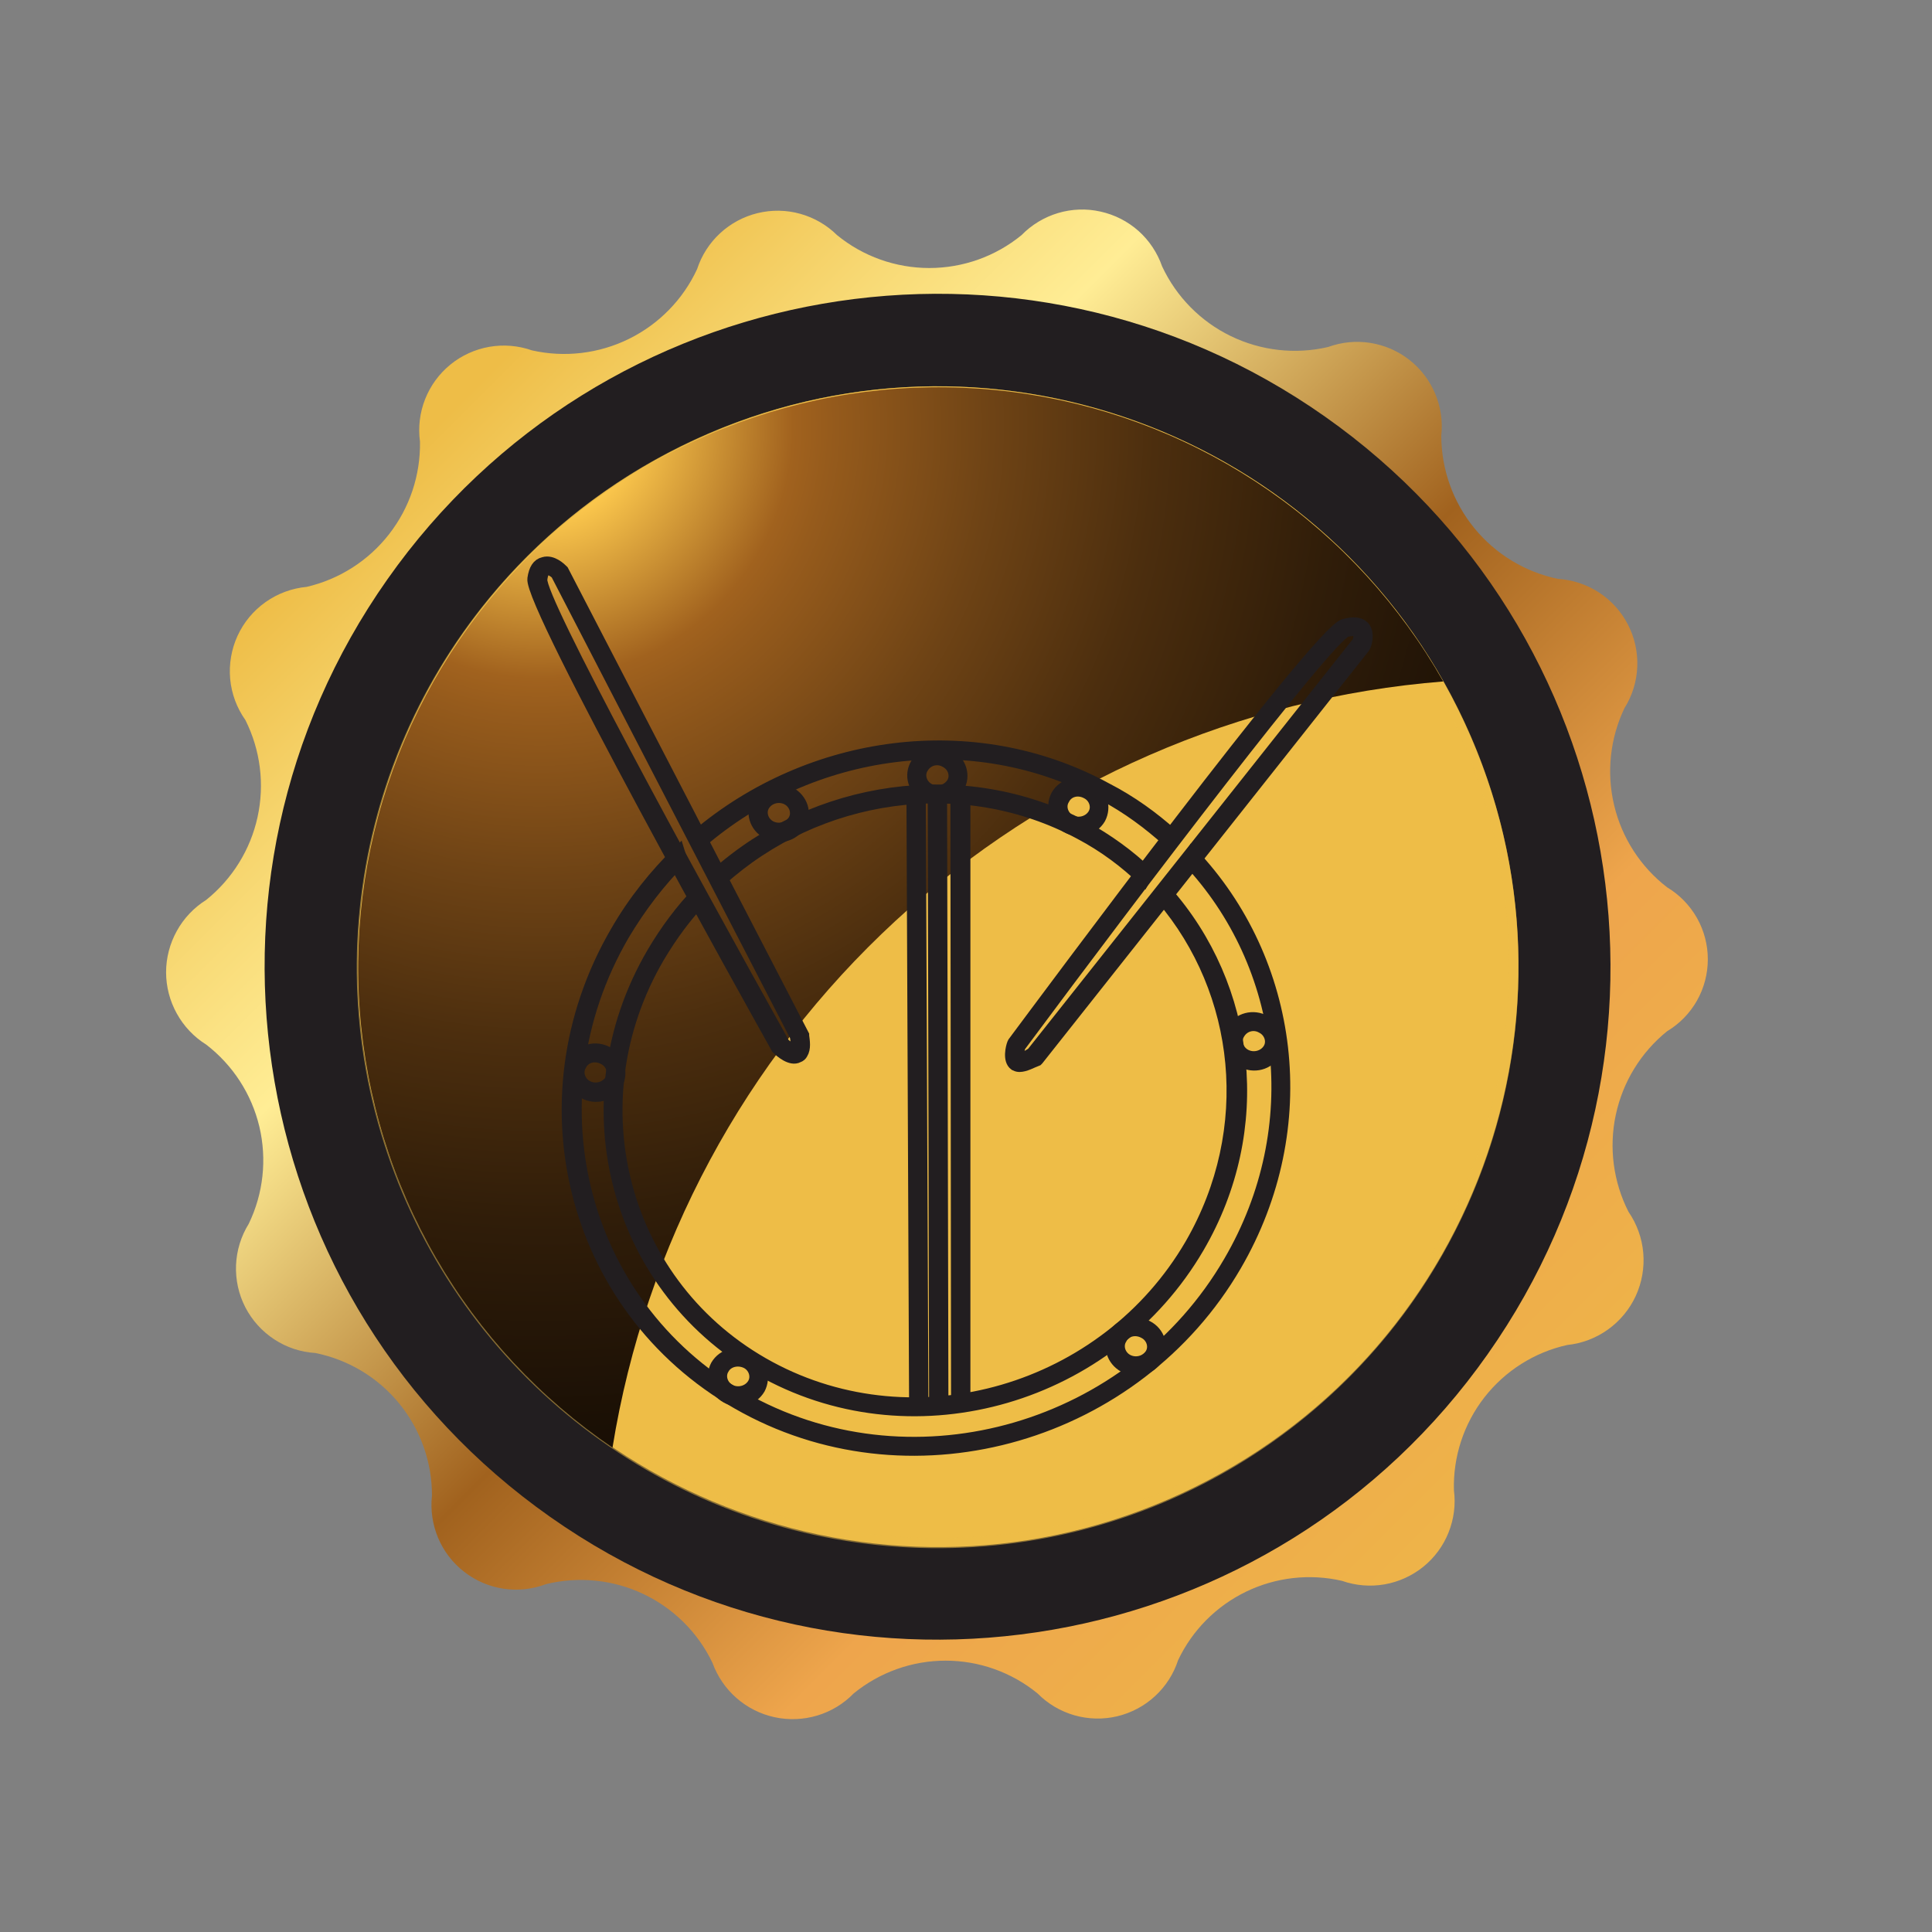 <svg width="29" height="29" viewBox="0 0 29 29" fill="none" xmlns="http://www.w3.org/2000/svg">
<rect x="0" y="0" width="29" height="29" fill="#808080" stroke="none"/>
<path d="M17.684 24.919C17.617 25.126 17.497 25.313 17.337 25.46C17.177 25.608 16.982 25.711 16.77 25.762C16.558 25.812 16.337 25.807 16.127 25.747C15.918 25.687 15.727 25.574 15.574 25.419C15.185 25.101 14.697 24.927 14.194 24.927C13.691 24.927 13.204 25.101 12.814 25.419C12.663 25.575 12.474 25.689 12.267 25.751C12.059 25.813 11.839 25.822 11.627 25.776C11.415 25.73 11.218 25.631 11.055 25.488C10.892 25.345 10.768 25.163 10.694 24.959C10.477 24.505 10.109 24.14 9.654 23.925C9.199 23.71 8.683 23.659 8.194 23.779C7.991 23.856 7.771 23.879 7.556 23.847C7.341 23.814 7.138 23.727 6.967 23.593C6.795 23.46 6.661 23.285 6.576 23.084C6.492 22.884 6.46 22.665 6.484 22.449C6.485 21.945 6.311 21.457 5.992 21.067C5.673 20.676 5.228 20.409 4.734 20.309C4.515 20.296 4.302 20.226 4.118 20.105C3.934 19.985 3.784 19.819 3.683 19.624C3.582 19.428 3.534 19.209 3.543 18.99C3.552 18.77 3.618 18.556 3.734 18.369C3.953 17.916 4.009 17.401 3.893 16.911C3.776 16.421 3.494 15.986 3.094 15.679C2.91 15.564 2.759 15.404 2.654 15.214C2.549 15.025 2.493 14.811 2.493 14.594C2.493 14.377 2.549 14.164 2.654 13.974C2.759 13.784 2.91 13.624 3.094 13.509C3.486 13.194 3.759 12.755 3.866 12.264C3.974 11.772 3.909 11.259 3.684 10.809C3.555 10.627 3.476 10.415 3.455 10.192C3.435 9.97 3.473 9.746 3.566 9.543C3.659 9.341 3.804 9.166 3.987 9.037C4.169 8.908 4.382 8.83 4.604 8.809C5.094 8.695 5.53 8.416 5.839 8.02C6.149 7.623 6.313 7.132 6.304 6.629C6.275 6.414 6.301 6.194 6.381 5.992C6.461 5.789 6.591 5.611 6.76 5.473C6.929 5.335 7.13 5.244 7.344 5.206C7.559 5.169 7.779 5.187 7.984 5.259C8.475 5.37 8.989 5.309 9.44 5.087C9.891 4.865 10.253 4.495 10.464 4.039C10.531 3.833 10.65 3.648 10.809 3.501C10.968 3.354 11.162 3.25 11.372 3.199C11.582 3.148 11.803 3.151 12.011 3.209C12.22 3.267 12.41 3.377 12.564 3.529C12.955 3.849 13.445 4.023 13.949 4.023C14.454 4.023 14.943 3.849 15.334 3.529C15.485 3.374 15.674 3.26 15.881 3.198C16.089 3.136 16.309 3.128 16.52 3.176C16.732 3.223 16.928 3.323 17.09 3.467C17.251 3.611 17.373 3.795 17.444 3.999C17.658 4.456 18.022 4.825 18.475 5.045C18.928 5.265 19.444 5.323 19.934 5.209C20.137 5.135 20.356 5.113 20.569 5.147C20.783 5.181 20.984 5.268 21.154 5.401C21.325 5.535 21.458 5.709 21.542 5.908C21.626 6.107 21.658 6.324 21.634 6.539C21.635 7.044 21.809 7.533 22.128 7.925C22.447 8.316 22.89 8.586 23.384 8.689C23.604 8.703 23.816 8.773 24.001 8.893C24.185 9.013 24.335 9.179 24.436 9.375C24.537 9.571 24.585 9.789 24.576 10.009C24.567 10.229 24.501 10.443 24.384 10.629C24.167 11.083 24.112 11.598 24.229 12.088C24.345 12.577 24.626 13.012 25.024 13.319C25.211 13.431 25.365 13.59 25.472 13.779C25.579 13.968 25.635 14.182 25.635 14.399C25.635 14.617 25.579 14.831 25.472 15.02C25.365 15.209 25.211 15.367 25.024 15.479C24.631 15.796 24.36 16.238 24.254 16.732C24.148 17.225 24.216 17.74 24.444 18.189C24.57 18.372 24.647 18.585 24.666 18.806C24.685 19.027 24.646 19.25 24.554 19.451C24.461 19.653 24.317 19.827 24.137 19.956C23.956 20.086 23.745 20.166 23.524 20.189C23.032 20.298 22.593 20.576 22.282 20.974C21.972 21.372 21.81 21.865 21.824 22.369C21.852 22.584 21.824 22.802 21.743 23.004C21.663 23.205 21.532 23.382 21.364 23.518C21.195 23.654 20.995 23.745 20.782 23.782C20.568 23.819 20.349 23.801 20.144 23.729C19.66 23.618 19.152 23.675 18.705 23.891C18.257 24.108 17.897 24.47 17.684 24.919Z" fill="url(#paint0_linear)"/>
<path d="M22.331 20.326C25.543 15.765 24.449 9.464 19.888 6.253C15.327 3.041 9.026 4.135 5.815 8.696C2.603 13.257 3.697 19.558 8.258 22.769C12.819 25.981 19.12 24.887 22.331 20.326Z" fill="#221E20"/>
<path d="M17.934 22.322C22.248 20.193 24.02 14.971 21.892 10.657C19.764 6.343 14.541 4.571 10.227 6.699C5.913 8.828 4.141 14.05 6.27 18.364C8.398 22.678 13.62 24.45 17.934 22.322Z" fill="url(#paint1_linear)"/>
<path style="mix-blend-mode:screen" opacity="0.5" d="M14.084 5.929C15.781 5.931 17.439 6.436 18.848 7.38C20.258 8.324 21.356 9.665 22.004 11.233C22.652 12.801 22.82 14.526 22.488 16.189C22.156 17.853 21.338 19.381 20.138 20.58C18.938 21.779 17.409 22.595 15.745 22.925C14.081 23.255 12.356 23.085 10.789 22.435C9.221 21.786 7.882 20.686 6.94 19.275C5.997 17.864 5.494 16.206 5.494 14.509C5.497 12.233 6.403 10.05 8.014 8.442C9.624 6.833 11.808 5.929 14.084 5.929V5.929ZM14.084 5.799C12.359 5.797 10.672 6.307 9.236 7.265C7.801 8.222 6.681 9.584 6.02 11.178C5.359 12.771 5.185 14.526 5.521 16.218C5.858 17.91 6.688 19.465 7.908 20.685C9.129 21.905 10.683 22.736 12.376 23.072C14.068 23.408 15.822 23.235 17.416 22.574C19.01 21.912 20.372 20.793 21.329 19.358C22.286 17.922 22.796 16.235 22.794 14.509C22.794 12.199 21.877 9.984 20.243 8.35C18.61 6.717 16.394 5.799 14.084 5.799Z" fill="url(#paint2_linear)"/>
<path style="mix-blend-mode:screen" d="M21.664 10.229C21.017 9.088 20.121 8.107 19.042 7.36C17.963 6.613 16.729 6.12 15.432 5.917C14.136 5.715 12.81 5.807 11.555 6.189C10.299 6.57 9.146 7.23 8.181 8.12C7.216 9.009 6.465 10.105 5.984 11.326C5.502 12.547 5.303 13.861 5.4 15.169C5.497 16.478 5.889 17.748 6.546 18.884C7.203 20.02 8.109 20.992 9.194 21.729C9.684 18.693 11.18 15.909 13.441 13.823C15.702 11.738 18.598 10.472 21.664 10.229V10.229Z" fill="url(#paint3_radial)"/>
<path d="M11.401 20.846C11.301 21.016 11.081 21.076 10.901 20.976C10.721 20.876 10.661 20.666 10.751 20.495C10.851 20.326 11.071 20.265 11.251 20.366C11.431 20.456 11.491 20.676 11.401 20.846ZM10.861 20.546C10.791 20.656 10.841 20.805 10.961 20.866C11.081 20.925 11.231 20.886 11.301 20.776C11.371 20.666 11.321 20.515 11.201 20.456C11.071 20.395 10.921 20.436 10.861 20.546Z" fill="#221E20" stroke="#221E20" stroke-width="0.17" stroke-miterlimit="10"/>
<path d="M17.371 20.386C17.271 20.556 17.051 20.616 16.871 20.516C16.691 20.416 16.631 20.206 16.721 20.036C16.821 19.866 17.041 19.806 17.221 19.906C17.401 19.996 17.471 20.216 17.371 20.386ZM16.831 20.096C16.761 20.206 16.811 20.356 16.931 20.416C17.051 20.476 17.201 20.436 17.271 20.326C17.341 20.216 17.291 20.066 17.171 20.006C17.041 19.936 16.891 19.976 16.831 20.096Z" fill="#221E20" stroke="#221E20" stroke-width="0.17" stroke-miterlimit="10"/>
<path d="M12.011 12.376C11.911 12.546 11.691 12.606 11.511 12.506C11.331 12.406 11.271 12.196 11.361 12.026C11.461 11.856 11.681 11.796 11.861 11.896C12.041 11.996 12.111 12.206 12.011 12.376ZM11.471 12.086C11.401 12.196 11.451 12.346 11.571 12.406C11.691 12.466 11.841 12.426 11.911 12.316C11.981 12.206 11.931 12.056 11.811 11.996C11.691 11.936 11.541 11.976 11.471 12.086Z" fill="#221E20" stroke="#221E20" stroke-width="0.17" stroke-miterlimit="10"/>
<path d="M14.391 11.816C14.291 11.986 14.071 12.046 13.891 11.946C13.711 11.846 13.651 11.636 13.751 11.466C13.851 11.296 14.071 11.236 14.251 11.336C14.421 11.426 14.491 11.646 14.391 11.816ZM13.851 11.526C13.781 11.636 13.831 11.786 13.951 11.846C14.071 11.906 14.221 11.866 14.291 11.756C14.361 11.646 14.311 11.496 14.191 11.436C14.071 11.366 13.921 11.406 13.851 11.526Z" fill="#221E20" stroke="#221E20" stroke-width="0.17" stroke-miterlimit="10"/>
<path d="M16.511 12.286C16.411 12.456 16.191 12.516 16.011 12.416C15.831 12.316 15.771 12.106 15.861 11.936C15.961 11.766 16.181 11.706 16.361 11.806C16.541 11.896 16.601 12.116 16.511 12.286ZM15.971 11.996C15.901 12.106 15.951 12.256 16.071 12.316C16.191 12.376 16.341 12.336 16.411 12.226C16.481 12.116 16.431 11.966 16.311 11.906C16.181 11.836 16.031 11.876 15.971 11.996Z" fill="#221E20" stroke="#221E20" stroke-width="0.17" stroke-miterlimit="10"/>
<path d="M19.141 15.806C19.041 15.976 18.821 16.036 18.641 15.936C18.461 15.836 18.401 15.626 18.491 15.456C18.591 15.286 18.811 15.226 18.991 15.326C19.171 15.416 19.241 15.636 19.141 15.806ZM18.601 15.516C18.531 15.626 18.581 15.776 18.701 15.836C18.821 15.896 18.971 15.856 19.041 15.746C19.111 15.636 19.061 15.486 18.941 15.426C18.821 15.356 18.671 15.396 18.601 15.516Z" fill="#221E20" stroke="#221E20" stroke-width="0.17" stroke-miterlimit="10"/>
<path d="M9.261 16.276C9.161 16.446 8.941 16.506 8.761 16.406C8.581 16.306 8.521 16.096 8.621 15.926C8.721 15.756 8.941 15.696 9.121 15.796C9.291 15.886 9.351 16.106 9.261 16.276ZM8.721 15.986C8.651 16.096 8.701 16.246 8.821 16.306C8.941 16.366 9.091 16.326 9.161 16.216C9.231 16.106 9.181 15.956 9.061 15.896C8.931 15.826 8.781 15.866 8.721 15.986Z" fill="#221E20" stroke="#221E20" stroke-width="0.17" stroke-miterlimit="10"/>
<path d="M14.151 21.106H14.031L14.011 11.925L14.131 11.935L14.151 21.106Z" fill="#221E20" stroke="#221E20" stroke-width="0.17" stroke-miterlimit="10"/>
<path d="M14.481 21.066H14.361L14.351 11.935H14.481V21.066Z" fill="#221E20" stroke="#221E20" stroke-width="0.17" stroke-miterlimit="10"/>
<path d="M13.851 21.116H13.731L13.691 11.925H13.811L13.851 21.116Z" fill="#221E20" stroke="#221E20" stroke-width="0.17" stroke-miterlimit="10"/>
<path d="M12.041 15.816C12.031 15.836 12.011 15.856 11.981 15.866C11.871 15.926 11.711 15.786 11.671 15.746L11.661 15.736C11.281 15.056 7.941 9.076 8.001 8.686C8.021 8.546 8.071 8.466 8.161 8.446C8.291 8.406 8.421 8.536 8.441 8.556L8.451 8.566L12.061 15.536V15.546C12.071 15.626 12.091 15.736 12.041 15.816ZM11.771 15.666C11.841 15.726 11.911 15.766 11.931 15.756C11.931 15.756 11.971 15.726 11.941 15.556L8.351 8.616C8.311 8.576 8.241 8.536 8.201 8.546C8.171 8.556 8.141 8.606 8.131 8.696C8.091 8.976 10.291 13.016 11.771 15.666Z" fill="#221E20" stroke="#221E20" stroke-width="0.17" stroke-miterlimit="10"/>
<path d="M17.871 18.676C16.591 20.876 13.751 21.706 11.551 20.516C9.351 19.326 8.601 16.566 9.891 14.366C10.081 14.046 10.301 13.746 10.551 13.486L10.491 13.376C10.221 13.656 9.991 13.966 9.791 14.306C8.471 16.566 9.241 19.396 11.501 20.616C13.761 21.836 16.671 20.986 17.991 18.726C19.031 16.946 18.771 14.806 17.501 13.376L17.441 13.486C18.631 14.886 18.871 16.946 17.871 18.676Z" fill="#221E20" stroke="#221E20" stroke-width="0.17" stroke-miterlimit="10"/>
<path d="M10.741 13.126L10.821 13.216C12.271 11.906 14.451 11.566 16.211 12.516C16.571 12.706 16.891 12.946 17.171 13.216L17.231 13.106C16.951 12.836 16.631 12.606 16.271 12.406C14.451 11.446 12.231 11.796 10.741 13.126Z" fill="#221E20" stroke="#221E20" stroke-width="0.17" stroke-miterlimit="10"/>
<path d="M18.451 18.936C16.991 21.446 13.761 22.386 11.251 21.036C8.751 19.686 7.901 16.546 9.361 14.036C9.611 13.616 9.901 13.236 10.231 12.906L10.191 12.776C9.831 13.126 9.511 13.526 9.251 13.976C7.751 16.546 8.621 19.756 11.191 21.136C13.751 22.516 17.061 21.556 18.551 18.996C19.761 16.916 19.421 14.416 17.891 12.806L17.831 12.916C19.311 14.486 19.631 16.916 18.451 18.936Z" fill="#221E20" stroke="#221E20" stroke-width="0.17" stroke-miterlimit="10"/>
<path d="M10.461 12.536L10.521 12.646C12.171 11.226 14.591 10.866 16.561 11.936C16.921 12.126 17.241 12.366 17.531 12.626L17.601 12.526C17.311 12.266 16.981 12.026 16.611 11.836C14.611 10.746 12.151 11.106 10.461 12.536Z" fill="#221E20" stroke="#221E20" stroke-width="0.17" stroke-miterlimit="10"/>
<path d="M15.301 16.006C15.271 16.006 15.251 15.995 15.231 15.986C15.131 15.915 15.181 15.716 15.201 15.666L15.211 15.646C15.681 15.016 19.781 9.486 20.171 9.376C20.311 9.336 20.411 9.346 20.471 9.406C20.561 9.506 20.501 9.676 20.491 9.696L20.481 9.716L15.581 15.906L15.571 15.916C15.491 15.946 15.391 16.006 15.301 16.006ZM15.311 15.706C15.281 15.786 15.281 15.876 15.301 15.886C15.301 15.886 15.341 15.906 15.491 15.806L20.381 9.636C20.401 9.586 20.411 9.506 20.381 9.476C20.361 9.456 20.291 9.456 20.211 9.476C19.931 9.576 17.131 13.255 15.311 15.706Z" fill="#221E20" stroke="#221E20" stroke-width="0.17" stroke-miterlimit="10"/>
<defs>
<linearGradient id="paint0_linear" x1="6.254" y1="6.679" x2="24.584" y2="25.019" gradientUnits="userSpaceOnUse">
<stop stop-color="#EEBD47"/>
<stop offset="0.12" stop-color="#F8DA76"/>
<stop offset="0.21" stop-color="#FFED95"/>
<stop offset="0.45" stop-color="#A1621E"/>
<stop offset="0.67" stop-color="#EEA54C"/>
<stop offset="1" stop-color="#EEBD47"/>
</linearGradient>
<linearGradient id="paint1_linear" x1="2415.95" y1="2812.69" x2="2708.78" y2="3105.52" gradientUnits="userSpaceOnUse">
<stop stop-color="#EEBD47"/>
<stop offset="0.12" stop-color="#F8DA76"/>
<stop offset="0.21" stop-color="#FFED95"/>
<stop offset="0.45" stop-color="#A1621E"/>
<stop offset="0.67" stop-color="#EEA54C"/>
<stop offset="1" stop-color="#EEBD47"/>
</linearGradient>
<linearGradient id="paint2_linear" x1="2429.17" y1="2826.55" x2="2644.2" y2="3041.41" gradientUnits="userSpaceOnUse">
<stop stop-color="#EEBD47"/>
<stop offset="0.12" stop-color="#F8DA76"/>
<stop offset="0.21" stop-color="#FFED95"/>
<stop offset="0.45" stop-color="#A1621E"/>
<stop offset="0.67" stop-color="#EEA54C"/>
<stop offset="1" stop-color="#EEBD47"/>
</linearGradient>
<radialGradient id="paint3_radial" cx="0" cy="0" r="1" gradientUnits="userSpaceOnUse" gradientTransform="translate(8.034 6.289) scale(27.51)">
<stop stop-color="#FFF0D0"/>
<stop offset="0.05" stop-color="#FCC84D"/>
<stop offset="0.14" stop-color="#A1621E"/>
<stop offset="0.16" stop-color="#965B1C"/>
<stop offset="0.25" stop-color="#6E4315"/>
<stop offset="0.34" stop-color="#4C2E0E"/>
<stop offset="0.44" stop-color="#301D09"/>
<stop offset="0.55" stop-color="#1B1005"/>
<stop offset="0.66" stop-color="#0C0702"/>
<stop offset="0.8" stop-color="#030201"/>
<stop offset="1"/>
</radialGradient>
</defs>
</svg>
